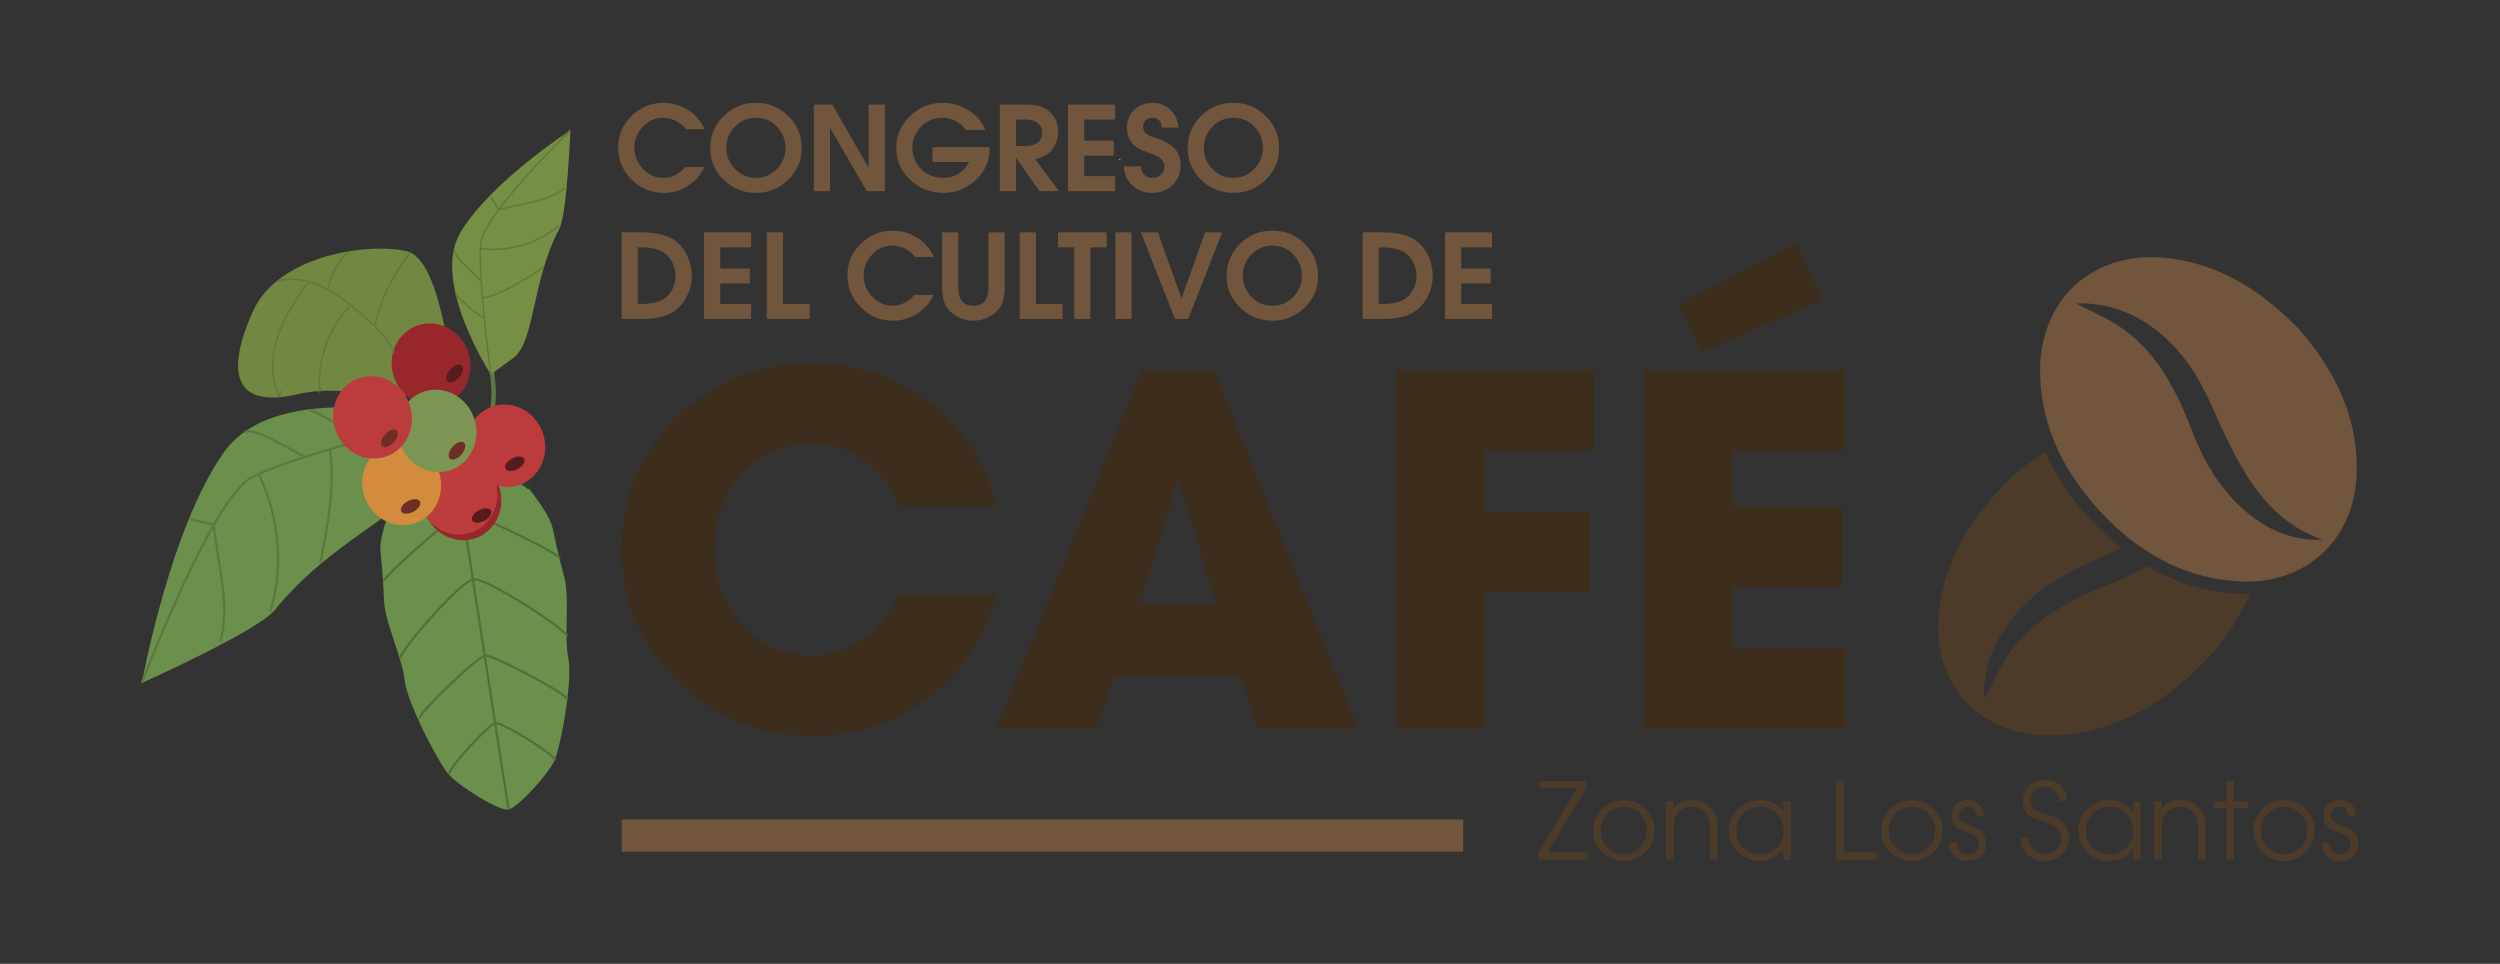 <?xml version="1.0" encoding="UTF-8"?>
<svg id="Capa_1" data-name="Capa 1" xmlns="http://www.w3.org/2000/svg" viewBox="0 0 1154.15 444.95">
  <rect x="0" y="0" width="1154.15" height="444.95" fill="#333333" stroke="none"/>
  <defs>
    <style>
      .cls-1 {
        fill: #98272c;
      }

      .cls-1, .cls-2, .cls-3, .cls-4, .cls-5, .cls-6, .cls-7, .cls-8, .cls-9, .cls-10, .cls-11, .cls-12, .cls-13, .cls-14, .cls-15 {
        stroke-width: 0px;
      }

      .cls-2 {
        fill: #7d9552;
      }

      .cls-3 {
        fill: #bc3c3d;
      }

      .cls-4, .cls-16, .cls-17, .cls-18, .cls-19, .cls-20 {
        fill: none;
      }

      .cls-16 {
        stroke-width: .65px;
      }

      .cls-16, .cls-17, .cls-18, .cls-19, .cls-20 {
        stroke-miterlimit: 10;
      }

      .cls-16, .cls-20 {
        stroke: #5a783f;
      }

      .cls-5 {
        fill: #6d2e25;
      }

      .cls-6 {
        fill: #71563d;
      }

      .cls-7 {
        fill: #bc3d3c;
      }

      .cls-8 {
        fill: #551b1d;
      }

      .cls-9 {
        fill: #718742;
      }

      .cls-17 {
        stroke: #536e3b;
      }

      .cls-17, .cls-20 {
        stroke-width: 1.04px;
      }

      .cls-18 {
        stroke: #2e4227;
        stroke-width: 1.93px;
      }

      .cls-19 {
        stroke: #5b7940;
        stroke-width: 2.07px;
      }

      .cls-10 {
        fill: #778f44;
      }

      .cls-11 {
        fill: #3d2d1c;
      }

      .cls-12 {
        fill: #fff;
      }

      .cls-13 {
        fill: #4d3b2a;
      }

      .cls-14 {
        fill: #6b904b;
      }

      .cls-15 {
        fill: #d38b3e;
      }
    </style>
  </defs>
  <path class="cls-11" d="M459.86,274.5c-4.83,19.56-15.04,35.31-30.65,47.25-15.61,11.95-33.6,17.91-53.96,17.91-24.43,0-45.24-8.32-62.44-24.97-17.19-16.64-25.79-37.06-25.79-61.24s8.52-44.52,25.56-61.02c17.04-16.49,37.78-24.74,62.21-24.74,15.23,0,29.26,3.36,42.08,10.08,12.82,6.72,23.38,16.35,31.67,28.89,6.03,8.96,9.8,17.99,11.31,27.09h-44.79c-3.32-8.66-8.6-15.64-15.84-20.94-7.24-5.3-15.46-7.95-24.66-7.95-13.12,0-23.87,4.74-32.24,14.22-8.37,9.48-12.56,20.86-12.56,34.15s4.19,24.82,12.56,34.6c8.37,9.78,19.19,14.67,32.46,14.67,9.05,0,17.04-2.54,23.98-7.61,6.93-5.07,12.36-11.87,16.29-20.38h44.79Z"/>
  <path class="cls-11" d="M627.27,336.53h-46.38l-8.14-23.96h-58.14l-8.82,23.96h-45.93l67.19-165.71h33.71l66.51,165.71ZM561.44,278.98l-17.19-56.65h-.68l-17.19,56.65h35.07Z"/>
  <path class="cls-11" d="M735.86,207.99h-50.45v28.22h48.64v37.17h-48.64v63.15h-40.95v-165.71h91.4v37.17Z"/>
  <path class="cls-11" d="M851.92,336.53h-92.98v-165.71h92.98v37.17h-52.03v25.75h50.45v37.17h-50.45v28.44h52.03v37.17ZM841.28,138.35l-55.65,24.41-10.63-21.94,54.29-28.89,11.99,26.42Z"/>
  <g>
    <path class="cls-6" d="M325.31,59.67h-8.51c-3.05-3.53-6.66-5.29-10.8-5.29-3.64,0-6.74,1.4-9.3,4.19-2.56,2.79-3.85,6-3.85,9.64s1.32,6.91,3.96,9.72c2.64,2.81,5.79,4.21,9.47,4.21s7.06-1.67,10.15-5.02h8.67c-1.53,3.6-4.03,6.49-7.5,8.67-3.47,2.18-7.19,3.27-11.16,3.27-5.78,0-10.74-2.06-14.87-6.18-4.13-4.12-6.19-9.04-6.19-14.77s2.05-10.5,6.17-14.55c4.11-4.05,9.02-6.07,14.73-6.07,4.15,0,7.94,1.1,11.38,3.29,3.44,2.2,5.99,5.17,7.67,8.91Z"/>
    <path class="cls-6" d="M370.1,68.36c0,5.72-2.07,10.6-6.19,14.63-4.13,4.03-9.1,6.05-14.92,6.05s-10.79-2.02-14.92-6.05c-4.13-4.03-6.19-8.91-6.19-14.63s2.05-10.73,6.16-14.8c4.11-4.07,9.09-6.1,14.95-6.1s10.84,2.03,14.95,6.1c4.11,4.07,6.17,9,6.17,14.8ZM362.63,68.31c0-3.82-1.32-7.09-3.96-9.83-2.64-2.74-5.87-4.1-9.68-4.1s-7.05,1.37-9.68,4.1c-2.64,2.74-3.96,6.01-3.96,9.83s1.33,6.98,3.98,9.72c2.66,2.74,5.87,4.1,9.66,4.1s7-1.37,9.66-4.1c2.65-2.74,3.98-5.98,3.98-9.72Z"/>
    <path class="cls-6" d="M408.51,88.24h-8.35l-16.86-29.05h-.11v29.05h-7.47v-39.96h8.51l16.69,29.05h.11v-29.05h7.47v39.96Z"/>
    <path class="cls-6" d="M456.85,68.74c0,5.62-2.13,10.4-6.38,14.36-4.26,3.96-9.26,5.94-15,5.94s-11.03-2.01-15.3-6.02c-4.27-4.01-6.41-8.94-6.41-14.77s2.13-10.66,6.38-14.71c4.25-4.05,9.29-6.07,15.11-6.07,4.15,0,8.11,1.16,11.89,3.48,3.78,2.32,6.35,5.34,7.69,9.04h-8.95c-1.16-1.76-2.72-3.14-4.66-4.13-1.95-.99-3.99-1.49-6.14-1.49-3.89,0-7.17,1.36-9.85,4.08-2.67,2.72-4.01,6-4.01,9.86,0,1.8.38,3.6,1.15,5.4,1.13,2.67,2.85,4.73,5.16,6.21,2.31,1.48,4.96,2.21,7.94,2.21,2.54,0,4.88-.66,7.01-1.97,2.13-1.31,3.77-3.1,4.94-5.37h-16.91v-6.91h26.35v.86Z"/>
    <path class="cls-6" d="M488.93,88.24h-9.06l-10.69-15.28h-.11v15.28h-7.47v-39.96h12.38c4.29,0,7.56.9,9.82,2.7,3.16,2.52,4.75,5.74,4.75,9.67,0,1.73-.35,3.46-1.04,5.21-.69,1.75-1.64,3.2-2.84,4.35-1.64,1.51-3.87,2.61-6.71,3.29l10.97,14.74ZM481.07,61.24c0-1.94-.69-3.44-2.07-4.48-1.38-1.04-3.09-1.57-5.13-1.57h-4.8v12.2h4.8c2.11,0,3.84-.52,5.18-1.57,1.35-1.04,2.02-2.57,2.02-4.59Z"/>
    <path class="cls-6" d="M514.78,88.24h-21.71v-39.96h21.71v6.91h-14.24v9.77h13.64v6.91h-13.64v9.45h14.24v6.91Z"/>
    <path class="cls-6" d="M545.01,76.3c0,3.74-1.24,6.8-3.71,9.18-2.47,2.38-5.6,3.56-9.38,3.56s-6.66-1.16-9.17-3.48c-2.51-2.32-3.84-5.25-3.98-8.78h7.86c.14,1.58.68,2.87,1.61,3.86s2.17,1.49,3.74,1.49,2.79-.47,3.9-1.4c1.11-.94,1.66-2.14,1.66-3.62,0-.61-.07-1.18-.22-1.7-.15-.52-.39-.99-.74-1.4s-.65-.76-.93-1.03c-.27-.27-.71-.55-1.31-.84s-1.06-.5-1.39-.62c-.33-.13-.86-.32-1.61-.59-.75-.27-1.25-.46-1.5-.57-1.85-.72-3.07-1.22-3.66-1.51-3.96-2.05-5.95-5.38-5.95-9.99,0-3.28,1.14-5.99,3.41-8.15s5.08-3.24,8.43-3.24,6.04,1.09,8.29,3.27c2.25,2.18,3.47,4.89,3.66,8.13h-7.64c-.25-2.99-1.76-4.48-4.53-4.48-1.2,0-2.19.38-2.97,1.13-.78.76-1.17,1.73-1.17,2.92,0,.47.06.9.19,1.3.13.4.26.74.41,1.03.14.29.4.58.76.86.36.29.65.5.85.65.2.14.56.32,1.09.54.53.22.88.36,1.06.43.18.07.59.21,1.23.41.64.2,1.01.32,1.12.35,3.38,1.12,5.99,2.63,7.83,4.54,1.84,1.91,2.75,4.5,2.75,7.78Z"/>
    <path class="cls-6" d="M590.51,68.36c0,5.72-2.07,10.6-6.19,14.63-4.13,4.03-9.1,6.05-14.92,6.05s-10.79-2.02-14.92-6.05c-4.13-4.03-6.19-8.91-6.19-14.63s2.05-10.73,6.16-14.8c4.11-4.07,9.09-6.1,14.95-6.1s10.84,2.03,14.95,6.1c4.11,4.07,6.17,9,6.17,14.8ZM583.03,68.31c0-3.82-1.32-7.09-3.96-9.83-2.64-2.74-5.87-4.1-9.68-4.1s-7.05,1.37-9.68,4.1c-2.64,2.74-3.96,6.01-3.96,9.83s1.33,6.98,3.98,9.72c2.66,2.74,5.87,4.1,9.66,4.1s7-1.37,9.66-4.1c2.65-2.74,3.98-5.98,3.98-9.72Z"/>
    <path class="cls-6" d="M319.37,127.36c0,3.49-.86,6.84-2.59,10.04-1.73,3.21-4.08,5.62-7.07,7.24-3.16,1.73-7.64,2.59-13.42,2.59h-9.33v-39.96h9.17c7.49,0,13.02,1.55,16.58,4.64,2.11,1.84,3.75,4.14,4.91,6.91,1.16,2.77,1.75,5.62,1.75,8.53ZM311.89,127.36c0-1.84-.37-3.64-1.12-5.4-.75-1.76-1.81-3.24-3.19-4.43-1.17-1.04-2.56-1.82-4.17-2.32-1.62-.5-3.01-.8-4.17-.89-1.16-.09-2.76-.13-4.8-.13v26.14h1.58c4.22,0,7.49-.65,9.82-1.94,1.89-1.04,3.37-2.57,4.45-4.59,1.07-2.02,1.61-4.16,1.61-6.43Z"/>
    <path class="cls-6" d="M346.75,147.24h-21.71v-39.96h21.71v6.91h-14.24v9.77h13.64v6.91h-13.64v9.45h14.24v6.91Z"/>
    <path class="cls-6" d="M373.81,147.24h-19.8v-39.96h7.47v33.05h12.33v6.91Z"/>
    <path class="cls-6" d="M431.15,118.67h-8.51c-3.05-3.53-6.66-5.29-10.8-5.29-3.64,0-6.74,1.4-9.3,4.19-2.56,2.79-3.85,6-3.85,9.64s1.32,6.91,3.96,9.72c2.64,2.81,5.79,4.21,9.47,4.21s7.06-1.67,10.15-5.02h8.67c-1.53,3.6-4.03,6.49-7.5,8.67-3.47,2.18-7.19,3.27-11.16,3.27-5.78,0-10.74-2.06-14.87-6.18-4.13-4.12-6.19-9.04-6.19-14.77s2.05-10.5,6.17-14.55c4.11-4.05,9.02-6.07,14.73-6.07,4.15,0,7.94,1.1,11.38,3.29,3.44,2.2,5.99,5.17,7.67,8.91Z"/>
    <path class="cls-6" d="M463.83,132.66c0,4.03-.78,7.18-2.35,9.45-1.35,1.87-3.1,3.33-5.26,4.37s-4.43,1.57-6.79,1.57-4.57-.5-6.74-1.51c-2.16-1.01-3.92-2.41-5.26-4.21-1.67-2.2-2.51-5.42-2.51-9.67v-25.38h7.47v25.38c0,5.65,2.33,8.48,6.98,8.48s6.98-2.83,6.98-8.48v-25.38h7.47v25.38Z"/>
    <path class="cls-6" d="M490.56,147.24h-19.8v-39.96h7.47v33.05h12.33v6.91Z"/>
    <path class="cls-6" d="M510.91,114.19h-7.53v33.05h-7.47v-33.05h-7.47v-6.91h22.48v6.91Z"/>
    <path class="cls-6" d="M522.42,147.24h-7.47v-39.96h7.47v39.96Z"/>
    <path class="cls-6" d="M564.21,107.28l-15.66,39.96h-6.11l-15.71-39.96h7.86l10.8,30.4h.11l10.86-30.4h7.86Z"/>
    <path class="cls-6" d="M608.51,127.36c0,5.72-2.07,10.6-6.19,14.63-4.13,4.03-9.1,6.05-14.92,6.05s-10.79-2.02-14.92-6.05c-4.13-4.03-6.19-8.91-6.19-14.63s2.05-10.73,6.16-14.8c4.11-4.07,9.09-6.1,14.95-6.1s10.84,2.03,14.95,6.1c4.11,4.07,6.17,9,6.17,14.8ZM601.04,127.31c0-3.82-1.32-7.09-3.96-9.83-2.64-2.74-5.87-4.1-9.68-4.1s-7.05,1.37-9.68,4.1c-2.64,2.74-3.96,6.01-3.96,9.83s1.33,6.98,3.98,9.72c2.66,2.74,5.87,4.1,9.66,4.1s7-1.37,9.66-4.1c2.65-2.74,3.98-5.98,3.98-9.72Z"/>
    <path class="cls-6" d="M661.43,127.36c0,3.49-.86,6.84-2.59,10.04-1.73,3.21-4.08,5.62-7.07,7.24-3.16,1.73-7.64,2.59-13.42,2.59h-9.33v-39.96h9.17c7.49,0,13.02,1.55,16.58,4.64,2.11,1.84,3.75,4.14,4.91,6.91,1.16,2.77,1.75,5.62,1.75,8.53ZM653.96,127.36c0-1.84-.37-3.64-1.12-5.4-.75-1.76-1.81-3.24-3.19-4.43-1.17-1.04-2.56-1.82-4.17-2.32-1.62-.5-3.01-.8-4.17-.89-1.16-.09-2.76-.13-4.8-.13v26.14h1.58c4.22,0,7.49-.65,9.82-1.94,1.89-1.04,3.37-2.57,4.45-4.59,1.07-2.02,1.61-4.16,1.61-6.43Z"/>
    <path class="cls-6" d="M688.82,147.24h-21.71v-39.96h21.71v6.91h-14.24v9.77h13.64v6.91h-13.64v9.45h14.24v6.91Z"/>
  </g>
  <g>
    <path class="cls-4" d="M964.33,259.83c-13.59,6.1-25.89,13.8-35.3,25.59-9,11.28-13.65,23.97-13.21,37.76,3.87-7.15,7.11-15.07,12.01-21.81,11.76-16.18,28.88-25.02,47.01-32.08,5.76-2.24,11.3-4.82,16.52-7.86-4.18-2.47-8.26-5.29-12.23-8.48-4.88,2.39-9.84,4.65-14.79,6.87Z"/>
    <path class="cls-13" d="M1031.38,274.05c-14.44-1.17-27.71-5.36-40.03-12.62-5.22,3.03-10.76,5.61-16.52,7.86-18.13,7.06-35.25,15.9-47.01,32.08-4.9,6.74-8.14,14.67-12.01,21.81-.44-13.79,4.21-26.48,13.21-37.76,9.41-11.79,21.71-19.49,35.3-25.59,4.95-2.22,9.91-4.48,14.79-6.87-6.25-5.01-12.25-10.89-18.02-17.71-7.2-8.51-12.85-17.44-16.96-26.72-5.4,3.52-10.54,7.48-15.44,11.77-17.57,17.11-29.77,35.79-33.19,59.16-5.3,36.24,18.79,62.27,55.37,59.88,21.58-1.41,40.2-10.36,56.48-24.16,13.78-11.68,24.71-25.12,31.23-40.94-2.37.06-4.77,0-7.2-.19Z"/>
    <path class="cls-6" d="M984.83,250.06c3.86,2.93,7.88,5.56,12.1,7.86h0c10.44,5.69,22.01,9.33,34.98,10.38,3.02.24,5.98.28,8.85.1,27.55-1.67,46.93-22.18,47.27-51.41.3-25.97-11.07-47.1-26.73-65.07-16.95-17.37-35.52-29.38-58.87-32.55-36.23-4.93-62.52,19.41-60.5,55.94.59,10.79,3.09,20.83,7.15,30.18,4.04,9.31,9.63,17.96,16.44,26.01,5.95,7.02,12.35,13.27,19.31,18.57M1043.19,227.96c7.55,9.5,16.94,17.06,29.28,21.27-10.13.4-19.17-2.14-27.35-7.05-2.47-1.49-4.86-3.17-7.16-5.06-5.25-4.3-9.68-9.15-13.49-14.44h0c-1.03-1.42-2.01-2.88-2.95-4.36h0c-3.89-6.15-7.06-12.79-9.73-19.79-.42-1.13-.86-2.24-1.31-3.36-6.68-16.79-15.26-32.42-30.32-43.28-6.69-4.83-14.59-7.99-21.7-11.78,13.8-.57,26.45,3.94,37.65,12.81,11.7,9.29,19.29,21.5,25.25,35.02,2.61,5.91,5.27,11.82,8.15,17.6,0,0,0,0,0,0,1.84,3.7,3.78,7.34,5.86,10.9,2.38,4.06,4.97,7.92,7.81,11.5"/>
  </g>
  <path class="cls-12" d="M517.01,74c-.17-.19-.35-.37-.52-.56.29.08.57.17.86.25l-.34.31Z"/>
  <g>
    <path class="cls-19" d="M211.09,215.62c3.45-1.66,6.51-4.14,8.88-7.22,2.22-2.87,3.82-6.22,5.04-9.71,3.33-9.52,3.8-20.2,1.33-30.22"/>
    <path class="cls-9" d="M208.35,171.45s-4.9-51.25-20.17-55.36c-15.27-4.11-59.34.4-71.58,27.97-12.24,27.57-8.99,44.79,20.7,37.96,29.69-6.83,51.53,11.29,71.05-10.58Z"/>
    <g>
      <g>
        <path class="cls-14" d="M204.11,193.77s-75.64-20.06-100.62,14.88c-24.98,34.94-38,106.61-38,106.61,0,0,53.57-23.9,61.44-33.71,27.62-34.42,67.85-47.16,72.51-67.47l4.66-20.31Z"/>
        <path class="cls-20" d="M65.5,315.26s31.95-84.01,50.07-94.46c18.11-10.45,88.55-27.03,88.55-27.03"/>
        <path class="cls-20" d="M152.33,207.43c2.42,16.57-1.13,36.1-4.42,52.3"/>
        <path class="cls-20" d="M124.69,282.34c6.55-19.82,4.09-44.35-5.28-63.5"/>
        <path class="cls-20" d="M112.92,199.5c1.71-.71,3.69-.24,5.5.32,7.47,2.33,22.51,11.63,22.49,11.1"/>
        <path class="cls-20" d="M142.21,189.38c1.35-.05,2.66.54,3.91,1.16,7.16,3.54,13.92,8.01,20.06,13.28"/>
      </g>
      <path class="cls-20" d="M87.91,239.66c2.65,1.05,8.14,1.66,10.79,2.71,1.6,16.97,7.91,37.78,2.95,53.78"/>
    </g>
    <g>
      <g>
        <path class="cls-10" d="M226.58,172.78s-27.8-42.41-13.95-65.58c13.85-23.17,50.68-47.05,50.68-47.05,0,0-1.42,38.44-5.12,45.48-12.97,24.7-11.16,52.41-21.38,59.78l-10.22,7.37Z"/>
        <path class="cls-16" d="M263.31,60.16s-39.49,38.32-41.28,51.84c-1.79,13.52,4.56,60.79,4.56,60.79"/>
        <path class="cls-16" d="M222.72,137.7c9.72-2.16,19.75-8.66,28-14.27"/>
        <path class="cls-16" d="M258.13,104.06c-9.54,8.43-23.67,12.32-36.34,10.74"/>
        <path class="cls-16" d="M209.64,115.05c-.02,1.22.68,2.34,1.39,3.33,2.94,4.11,11.41,11.37,11.11,11.47"/>
        <path class="cls-16" d="M210.5,135.42c.27.85.89,1.53,1.5,2.16,3.54,3.65,7.51,6.85,11.78,9.49"/>
      </g>
      <path class="cls-16" d="M226.37,90.71c1.17,1.41,2.72,4.67,3.88,6.08,9.75-2.75,22.67-3.44,30.45-10.04"/>
    </g>
    <g>
      <path class="cls-14" d="M234.54,373.77c-4.28.56-22.79-10.89-27.51-16.38-4.73-5.48-19.16-33.1-20.29-43.64-1.13-10.54-8.82-25.81-9.4-35.91-.58-10.1-.28-8.11-1.7-23.69-1.43-15.59,29.76-71.59,29.76-71.59l-.48.06s46.83,45.75,50.16,61.08c3.33,15.34,3.02,13.34,5.51,23.19,2.48,9.85-.29,26.5,1.79,36.91,2.09,10.41-3.46,40.65-6.34,47.14-2.89,6.49-17.21,22.25-21.49,22.82Z"/>
      <line class="cls-17" x1="205.16" y1="182.6" x2="234.78" y2="373.74"/>
      <path class="cls-17" d="M213.66,236.33c-.55-2.4,44.15,18.77,44.8,21.33"/>
      <path class="cls-17" d="M218.34,268.34c-.68-6,43.37,22.08,43.44,25.34"/>
      <path class="cls-17" d="M223.89,302.91c-.12-2.63,38.21,17.42,38.05,19.98"/>
      <path class="cls-17" d="M228.68,334.08c-.12-2.63,27.74,14.28,27.58,16.84"/>
      <path class="cls-18" d="M209.1,208.28c-.12-2.63,35.64,14.89,35.49,17.46"/>
      <path class="cls-17" d="M213.85,236.37c-.2-2.44-36.75,29.41-36.6,32.03"/>
      <path class="cls-17" d="M219,268.32c-1.16-5.93-34.99,32.38-34.09,35.54"/>
      <path class="cls-17" d="M224.08,302.95c-.67-2.56-31.45,26.58-30.53,29"/>
      <path class="cls-17" d="M228.87,334.13c-.67-2.56-22.34,20.86-21.42,23.29"/>
      <path class="cls-18" d="M209.77,208.26c-.67-2.56-29.74,23.49-28.82,25.91"/>
    </g>
    <g>
      <path class="cls-1" d="M197.2,238.84c-4.77-9.41-1.46-20.81,7.4-25.47,8.86-4.65,19.91-.8,24.68,8.61,4.77,9.41,1.46,20.81-7.4,25.47-8.86,4.65-19.91.8-24.68-8.61Z"/>
      <path class="cls-7" d="M195.31,236.18c-4.77-9.41-1.46-20.81,7.4-25.47s19.91-.8,24.68,8.61c4.77,9.41,1.46,20.81-7.4,25.47-8.86,4.65-19.91.8-24.68-8.61Z"/>
      <path class="cls-15" d="M169.38,231.87c-4.77-9.41-1.46-20.81,7.4-25.47,8.86-4.65,19.91-.8,24.68,8.61,4.77,9.41,1.46,20.81-7.4,25.47s-19.91.8-24.68-8.61Z"/>
      <ellipse class="cls-5" cx="189.56" cy="233.79" rx="4.89" ry="2.75" transform="translate(-87.76 116.81) rotate(-28.09)"/>
      <ellipse class="cls-8" cx="222.35" cy="237.98" rx="4.89" ry="2.75" transform="translate(-85.87 132.74) rotate(-28.09)"/>
      <g>
        <path class="cls-3" d="M217.46,214.21c-4.77-9.41-1.46-20.81,7.4-25.47,8.86-4.65,19.91-.8,24.68,8.61,4.77,9.41,1.46,20.81-7.4,25.47-8.86,4.65-19.91.8-24.68-8.61Z"/>
        <ellipse class="cls-8" cx="237.7" cy="214.07" rx="4.89" ry="2.75" transform="translate(-72.8 137.16) rotate(-28.09)"/>
      </g>
      <path class="cls-1" d="M186.7,181.85c-7.41-7.37-7.9-19.4-1.09-26.88,6.81-7.48,18.33-7.57,25.74-.2,7.41,7.37,7.9,19.4,1.09,26.88-6.81,7.48-18.33,7.57-25.74.2Z"/>
      <path class="cls-2" d="M189.44,212.47c-7.41-7.37-7.9-19.4-1.09-26.88,6.81-7.48,18.33-7.57,25.74-.2,7.41,7.37,7.9,19.4,1.09,26.88-6.81,7.48-18.33,7.57-25.74.2Z"/>
      <path class="cls-3" d="M159.64,206.23c-7.41-7.37-7.9-19.4-1.09-26.88,6.81-7.48,18.33-7.57,25.74-.2,7.41,7.37,7.9,19.4,1.09,26.88-6.81,7.48-18.33,7.57-25.74.2Z"/>
      <ellipse class="cls-5" cx="179.78" cy="202.38" rx="4.94" ry="2.72" transform="translate(-90.91 204.28) rotate(-48.79)"/>
      <ellipse class="cls-8" cx="209.91" cy="172.43" rx="4.94" ry="2.72" transform="translate(-58.11 216.73) rotate(-48.79)"/>
      <ellipse class="cls-5" cx="210.98" cy="208.08" rx="4.94" ry="2.72" transform="translate(-84.56 229.7) rotate(-48.79)"/>
    </g>
    <path class="cls-16" d="M128.66,129.57c6.64-1.69,13.84-.21,20.18,2.83s11.96,7.54,17.4,12.16c6.17,5.24,12.36,10.91,15.85,18.34"/>
    <path class="cls-16" d="M173.13,149.92c2.87-12.29,8.51-23.78,16.34-33.28"/>
    <path class="cls-16" d="M151.83,132.23c1.15-6.12,4.31-11.75,8.84-15.73"/>
    <path class="cls-16" d="M141.99,130.75c-5.35,7.54-10.66,15.3-13.69,24.2-3.03,8.89-3.58,19.19.5,27.88.36-.83.71-1.66,1.07-2.48"/>
    <path class="cls-16" d="M161.33,141.64c-9.73,9.9-14.87,24.53-13.69,38.94.22-.4.45-.81.67-1.21"/>
  </g>
  <g>
    <path class="cls-13" d="M732.91,396.85h-22.67v-3.28l18.02-29.69h-17.47v-3.28h21.58v3.28l-17.97,29.69h18.51v3.28Z"/>
    <path class="cls-13" d="M763.8,383.42c0,3.85-1.39,7.16-4.18,9.92-2.79,2.76-6.13,4.14-10.02,4.14s-7.14-1.37-9.93-4.12c-2.79-2.74-4.18-5.99-4.18-9.75s1.37-7.23,4.11-10.04c2.74-2.81,6.07-4.21,10-4.21s7.19,1.39,10,4.17c2.81,2.78,4.21,6.08,4.21,9.9ZM760.34,383.27c0-2.94-1.05-5.48-3.14-7.62s-4.61-3.21-7.55-3.21-5.54,1.1-7.6,3.31-3.09,4.81-3.09,7.82,1.04,5.48,3.12,7.62c2.08,2.14,4.6,3.21,7.57,3.21s5.62-1.09,7.65-3.26c2.03-2.17,3.04-4.79,3.04-7.86Z"/>
    <path class="cls-13" d="M792.86,396.85h-3.46v-14.75c0-3.3-.86-5.75-2.57-7.35-1.65-1.54-3.61-2.3-5.89-2.3s-4.24.77-5.89,2.3c-1.68,1.57-2.53,3.94-2.53,7.1v14.99h-3.46v-26.8h3.46v3.43h.1c.86-1.34,2.04-2.36,3.54-3.06,1.5-.7,3.09-1.05,4.78-1.05,3.79,0,6.73,1.17,8.81,3.5,2.08,2.34,3.12,5.41,3.12,9.24v14.75Z"/>
    <path class="cls-13" d="M826.77,396.85h-3.46v-4.7h-.1c-1.15,1.73-2.66,3.05-4.53,3.97s-3.87,1.37-6.01,1.37c-4.09,0-7.54-1.35-10.35-4.04-2.8-2.7-4.21-6.05-4.21-10.07s1.42-7.32,4.26-10c2.84-2.68,6.27-4.02,10.3-4.02,2.18,0,4.2.46,6.06,1.37,1.86.92,3.36,2.25,4.48,4.02h.1v-4.7h3.46v26.8ZM820.36,391.19c2.1-2.14,3.14-4.71,3.14-7.72s-1.05-5.59-3.14-7.77c-2.1-2.17-4.66-3.26-7.7-3.26-3.2,0-5.85,1.05-7.95,3.16-2.1,2.11-3.14,4.75-3.14,7.91s1.06,5.73,3.17,7.79c2.11,2.06,4.75,3.09,7.92,3.09s5.6-1.07,7.7-3.21Z"/>
    <path class="cls-13" d="M866.43,396.85h-18.81v-36.26h3.66v32.98h15.15v3.28Z"/>
    <path class="cls-13" d="M896.82,383.42c0,3.85-1.39,7.16-4.18,9.92-2.79,2.76-6.13,4.14-10.03,4.14s-7.14-1.37-9.93-4.12c-2.79-2.74-4.18-5.99-4.18-9.75s1.37-7.23,4.11-10.04c2.74-2.81,6.07-4.21,10-4.21s7.2,1.39,10,4.17c2.8,2.78,4.21,6.08,4.21,9.9ZM893.35,383.27c0-2.94-1.05-5.48-3.14-7.62-2.1-2.14-4.61-3.21-7.55-3.21s-5.54,1.1-7.6,3.31c-2.06,2.21-3.09,4.81-3.09,7.82s1.04,5.48,3.12,7.62c2.08,2.14,4.61,3.21,7.57,3.21s5.62-1.09,7.65-3.26c2.03-2.17,3.04-4.79,3.04-7.86Z"/>
    <path class="cls-13" d="M916.87,389.3c0,2.55-.78,4.55-2.33,6-1.55,1.45-3.62,2.18-6.19,2.18-2.41,0-4.4-.78-5.96-2.33-1.57-1.55-2.35-3.54-2.35-5.95v-.29h3.46c.03,1.63.45,2.96,1.26,3.97.81,1.01,2,1.52,3.59,1.52s2.78-.42,3.69-1.25c.91-.83,1.36-2.02,1.36-3.55,0-1.31-.43-2.36-1.29-3.16-.86-.8-1.91-1.42-3.14-1.86-1.24-.44-2.47-.91-3.71-1.4s-2.29-1.26-3.14-2.3c-.86-1.05-1.29-2.4-1.29-4.07,0-2.19.73-3.98,2.2-5.37,1.47-1.39,3.31-2.08,5.52-2.08,2.08,0,3.83.7,5.25,2.11,1.42,1.4,2.13,3.14,2.13,5.19h-3.46c-.07-1.21-.46-2.21-1.19-3.01-.73-.8-1.68-1.2-2.87-1.2s-2.13.38-2.92,1.15c-.79.77-1.19,1.72-1.19,2.87s.43,2.01,1.29,2.69c.86.69,1.91,1.24,3.14,1.67,1.24.43,2.48.9,3.71,1.42,1.24.52,2.29,1.37,3.14,2.55.86,1.18,1.29,2.68,1.29,4.51Z"/>
    <path class="cls-13" d="M955.19,386.85c0,3.01-1.08,5.53-3.24,7.57-2.16,2.04-4.76,3.06-7.8,3.06-3.27,0-5.96-.99-8.07-2.96-2.11-1.98-3.19-4.58-3.22-7.82h3.66c.1,2.25.82,4.07,2.18,5.44s3.17,2.06,5.45,2.06c2.05,0,3.79-.69,5.22-2.08,1.44-1.39,2.15-3.09,2.15-5.12,0-2.19-.73-3.84-2.18-4.95-1.45-1.11-3.45-2.04-5.99-2.79-1.52-.46-2.77-.89-3.74-1.3-.97-.41-1.95-.96-2.92-1.67-.97-.7-1.69-1.6-2.15-2.7-.46-1.09-.69-2.39-.69-3.9,0-2.81,1-5.14,3-6.98,2-1.84,4.43-2.77,7.3-2.77s5.24.94,7.2,2.82,2.95,4.22,2.95,7.03h-3.66c0-1.76-.64-3.3-1.91-4.61-1.27-1.31-2.8-1.96-4.58-1.96s-3.42.6-4.7,1.79-1.93,2.7-1.93,4.53c0,.69.08,1.3.25,1.84.16.54.45,1.02.87,1.45s.78.78,1.09,1.05c.31.28.83.56,1.56.86s1.25.5,1.56.61c.31.11.91.29,1.78.54s1.41.4,1.61.46c5.97,1.8,8.96,5.29,8.96,10.49Z"/>
    <path class="cls-13" d="M988.15,396.85h-3.46v-4.7h-.1c-1.15,1.73-2.66,3.05-4.53,3.97s-3.87,1.37-6.01,1.37c-4.09,0-7.54-1.35-10.35-4.04-2.8-2.7-4.21-6.05-4.21-10.07s1.42-7.32,4.26-10c2.84-2.68,6.27-4.02,10.3-4.02,2.18,0,4.2.46,6.06,1.37,1.86.92,3.36,2.25,4.48,4.02h.1v-4.7h3.46v26.8ZM981.74,391.19c2.1-2.14,3.14-4.71,3.14-7.72s-1.05-5.59-3.14-7.77c-2.1-2.17-4.66-3.26-7.7-3.26-3.2,0-5.85,1.05-7.95,3.16-2.1,2.11-3.14,4.75-3.14,7.91s1.06,5.73,3.17,7.79c2.11,2.06,4.75,3.09,7.92,3.09s5.6-1.07,7.7-3.21Z"/>
    <path class="cls-13" d="M1018.25,396.85h-3.46v-14.75c0-3.3-.86-5.75-2.57-7.35-1.65-1.54-3.62-2.3-5.89-2.3s-4.24.77-5.89,2.3c-1.68,1.57-2.52,3.94-2.52,7.1v14.99h-3.47v-26.8h3.47v3.43h.1c.86-1.34,2.04-2.36,3.54-3.06,1.5-.7,3.1-1.05,4.78-1.05,3.79,0,6.73,1.17,8.81,3.5,2.08,2.34,3.12,5.41,3.12,9.24v14.75Z"/>
    <path class="cls-13" d="M1037.76,373.13h-6.48v23.72h-3.47v-23.72h-5.69v-3.09h5.69v-9.46h3.47v9.46h6.48v3.09Z"/>
    <path class="cls-13" d="M1068.6,383.42c0,3.85-1.39,7.16-4.18,9.92-2.79,2.76-6.13,4.14-10.03,4.14s-7.14-1.37-9.93-4.12c-2.79-2.74-4.18-5.99-4.18-9.75s1.37-7.23,4.11-10.04c2.74-2.81,6.07-4.21,10-4.21s7.2,1.39,10,4.17c2.8,2.78,4.21,6.08,4.21,9.9ZM1065.13,383.27c0-2.94-1.05-5.48-3.14-7.62-2.1-2.14-4.61-3.21-7.55-3.21s-5.54,1.1-7.6,3.31c-2.06,2.21-3.09,4.81-3.09,7.82s1.04,5.48,3.12,7.62c2.08,2.14,4.61,3.21,7.57,3.21s5.62-1.09,7.65-3.26c2.03-2.17,3.04-4.79,3.04-7.86Z"/>
    <path class="cls-13" d="M1088.65,389.3c0,2.55-.78,4.55-2.33,6-1.55,1.45-3.62,2.18-6.19,2.18-2.41,0-4.4-.78-5.96-2.33-1.57-1.55-2.35-3.54-2.35-5.95v-.29h3.46c.03,1.63.45,2.96,1.26,3.97.81,1.01,2,1.52,3.59,1.52s2.78-.42,3.69-1.25c.91-.83,1.36-2.02,1.36-3.55,0-1.31-.43-2.36-1.29-3.16-.86-.8-1.91-1.42-3.14-1.86-1.24-.44-2.47-.91-3.71-1.4s-2.29-1.26-3.14-2.3c-.86-1.05-1.29-2.4-1.29-4.07,0-2.19.73-3.98,2.2-5.37,1.47-1.39,3.31-2.08,5.52-2.08,2.08,0,3.83.7,5.25,2.11,1.42,1.4,2.13,3.14,2.13,5.19h-3.46c-.07-1.21-.46-2.21-1.19-3.01-.73-.8-1.68-1.2-2.87-1.2s-2.13.38-2.92,1.15c-.79.77-1.19,1.72-1.19,2.87s.43,2.01,1.29,2.69c.86.69,1.91,1.24,3.14,1.67,1.24.43,2.48.9,3.71,1.42,1.24.52,2.29,1.37,3.14,2.55.86,1.18,1.29,2.68,1.29,4.51Z"/>
  </g>
  <rect class="cls-6" x="287.02" y="378.34" width="388.48" height="14.82"/>
</svg>